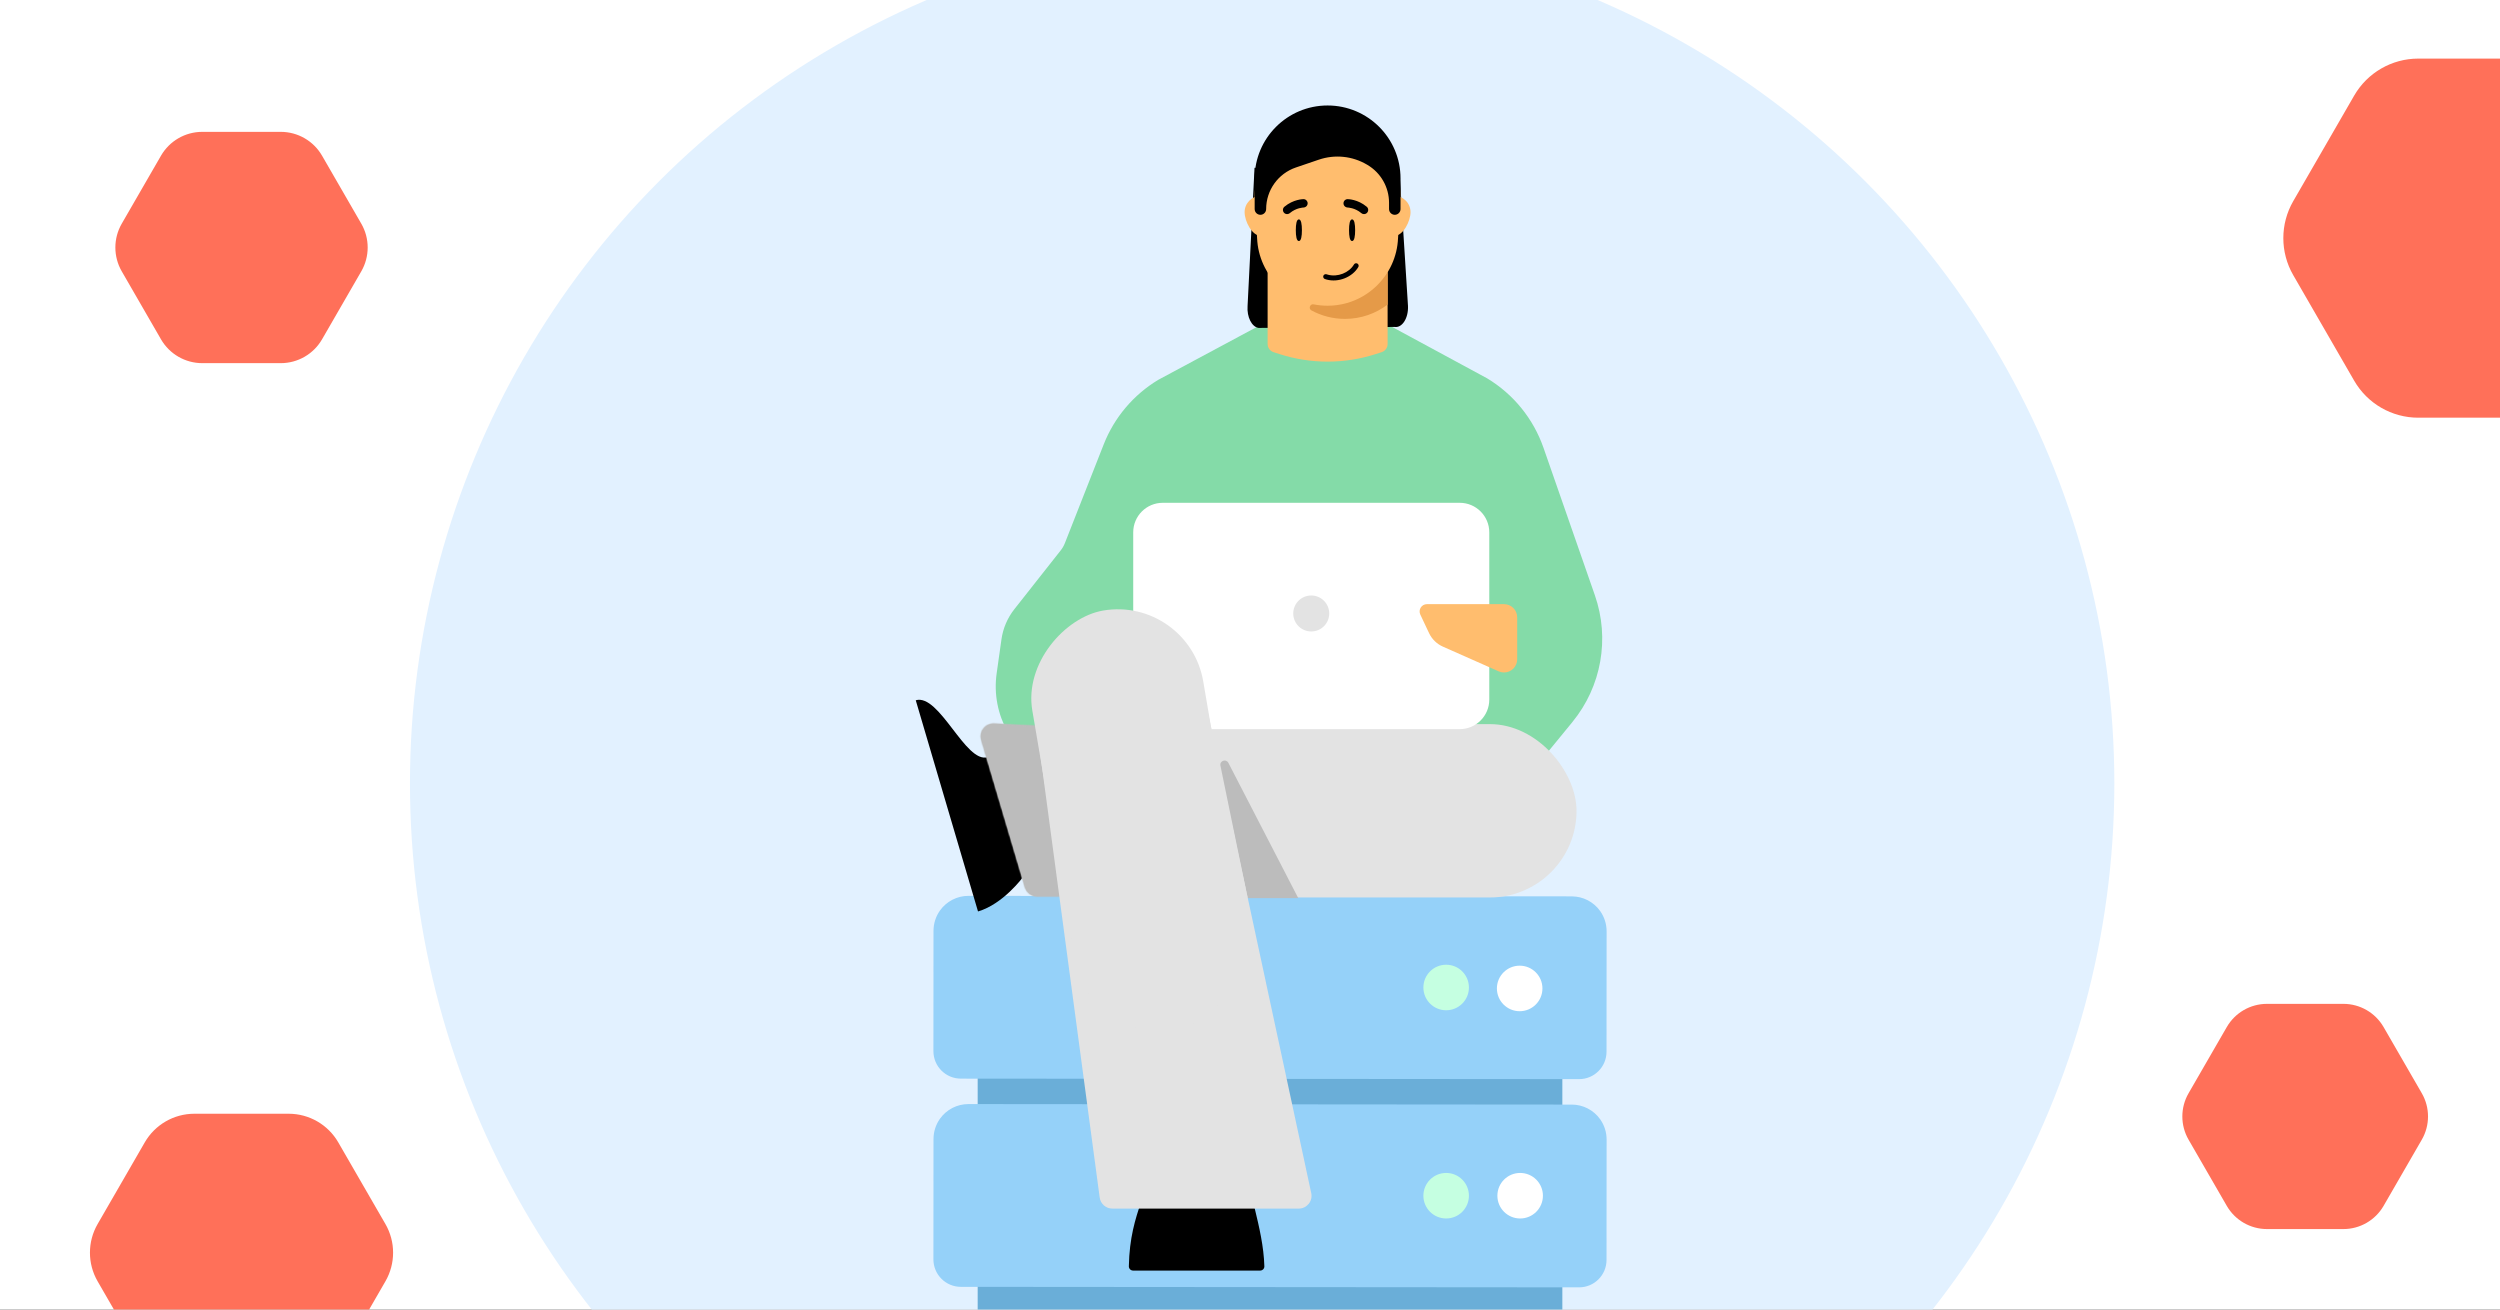 <svg fill="none" height="495" viewBox="0 0 945 495" width="945" xmlns="http://www.w3.org/2000/svg" xmlns:xlink="http://www.w3.org/1999/xlink"><rect x="0" y="0" width="945" height="495" fill="#333333" stroke="none"/><clipPath id="clip0_748_210"><path d="M0 0H945V495H0Z"/></clipPath><mask id="path-14-inside-1_748_210" fill="#ffffff"><path clip-rule="evenodd" d="M395.02 274.54 436.101 279.585 454.295 336.149 444.136 338.843H392.035C389.896 338.843 388.012 337.436 387.405 335.386L370.918 279.722C369.971 276.525 372.472 273.354 375.802 273.529L395.02 274.54Z" fill="#ffffff" fill-rule="evenodd"/></mask><g clip-path="url(#clip0_748_210)"><path d="M0 0H945V495H0Z" fill="#ffffff"/><circle cx="477.093" cy="296.128" fill="#e2f1ff" r="322.128"/><path d="M369.56 404.217H590.567V417.993H369.56V404.217Z" fill="#6aaed8"/><path d="M352.86 351.817 352.83 397.335C352.83 403.067 357.472 407.721 363.204 407.721L596.898 407.915C602.618 407.915 607.26 403.285 607.266 397.559L607.297 352.023C607.297 349.287 606.449 346.612 604.863 344.379 602.394 340.898 598.387 338.828 594.12 338.828L366.061 338.634C361.794 338.634 357.787 340.698 355.311 344.173 353.726 346.406 352.872 349.076 352.866 351.811L352.86 351.817Z" fill="#95d1f9"/><path d="M369.56 482.921H590.567V496.697H369.56V482.921Z" fill="#6aaed8"/><path d="M352.86 430.522 352.83 476.039C352.83 481.771 357.472 486.426 363.204 486.426L596.898 486.619C602.618 486.619 607.26 481.989 607.266 476.263L607.297 430.727C607.297 427.992 606.449 425.316 604.863 423.083 602.394 419.602 598.387 417.532 594.12 417.532L366.061 417.339C361.794 417.339 357.787 419.403 355.311 422.877 353.726 425.11 352.872 427.78 352.866 430.516L352.86 430.522Z" fill="#95d1f9"/><path d="M546.648 381.881C541.894 381.881 538.04 378.028 538.04 373.274 538.04 368.52 541.894 364.667 546.648 364.667 551.401 364.667 555.255 368.52 555.255 373.274 555.255 378.028 551.401 381.881 546.648 381.881Z" fill="#c5ffe1"/><path d="M574.617 460.587C569.864 460.587 566.01 456.734 566.01 451.98 566.01 447.226 569.864 443.373 574.617 443.373 579.371 443.373 583.225 447.226 583.225 451.98 583.225 456.734 579.371 460.587 574.617 460.587Z" fill="#ffffff"/><path d="M574.435 382.238C569.682 382.238 565.828 378.384 565.828 373.631 565.828 368.877 569.682 365.024 574.435 365.024 579.189 365.024 583.042 368.877 583.042 373.631 583.042 378.384 579.189 382.238 574.435 382.238Z" fill="#ffffff"/><path d="M546.648 460.587C541.894 460.587 538.04 456.734 538.04 451.98 538.04 447.226 541.894 443.373 546.648 443.373 551.401 443.373 555.255 447.226 555.255 451.98 555.255 456.734 551.401 460.587 546.648 460.587Z" fill="#c5ffe1"/><path d="M470.205 434.605C471.106 449.526 477.49 463.674 477.929 478.665 477.955 479.554 477.232 480.275 476.343 480.275H428.301C427.412 480.275 426.689 479.546 426.706 478.657 427.116 457.083 435.656 450.145 435.656 434.605H470.205Z" fill="#000000"/><path d="M594.388 272.907 556.077 319.686H461.639L397.422 291.606C382.994 285.297 374.535 270.148 376.735 254.555L378.549 241.688C379.138 237.516 380.822 233.575 383.431 230.266L400.972 208.016C401.615 207.2 402.135 206.294 402.516 205.327L417.207 167.969C421.206 157.792 428.452 149.225 437.814 143.581L478.516 121.751H522.838L562.136 143.012C572.081 149 579.608 158.284 583.431 169.241L602.871 225.038C608.564 241.378 605.352 259.504 594.388 272.893V272.907Z" fill="#84dba8"/><path d="M386.648 331.591C386.648 331.591 379.249 341.716 369.687 344.534L346.153 264.7C355.113 262.059 364.968 288.668 373.273 286.22" fill="#000000"/><rect fill="#e3e3e3" height="65.528" rx="32.764" width="160.609" x="435.319" y="273.718"/><path clip-rule="evenodd" d="M395.02 274.54 436.101 279.585 454.295 336.149 444.136 338.843H392.035C389.896 338.843 388.012 337.436 387.405 335.386L370.918 279.722C369.971 276.525 372.472 273.354 375.802 273.529L395.02 274.54Z" fill="#bcbcbc" fill-rule="evenodd"/><path d="M395.02 274.54 395.067 274.157 395.054 274.155 395.04 274.155 395.02 274.54ZM436.101 279.585 436.469 279.467 436.393 279.232 436.148 279.202 436.101 279.585ZM454.295 336.149 454.394 336.523 454.787 336.419 454.662 336.031 454.295 336.149ZM444.136 338.843V339.23H444.187L444.235 339.217 444.136 338.843ZM387.405 335.386 387.775 335.276 387.775 335.276 387.405 335.386ZM370.918 279.722 371.288 279.613 370.918 279.722ZM375.802 273.529 375.782 273.915 375.802 273.529ZM394.973 274.924 436.054 279.968 436.148 279.202 395.067 274.157 394.973 274.924ZM435.733 279.703 453.927 336.268 454.662 336.031 436.469 279.467 435.733 279.703ZM454.196 335.776 444.037 338.47 444.235 339.217 454.394 336.523 454.196 335.776ZM444.136 338.457H392.035V339.23H444.136V338.457ZM392.035 338.457C390.067 338.457 388.334 337.163 387.775 335.276L387.035 335.495C387.691 337.71 389.725 339.23 392.035 339.23V338.457ZM387.775 335.276 371.288 279.613 370.548 279.832 387.035 335.495 387.775 335.276ZM371.288 279.613C370.417 276.671 372.718 273.753 375.782 273.915L375.822 273.143C372.226 272.954 369.525 276.379 370.548 279.832L371.288 279.613ZM375.782 273.915 395 274.926 395.04 274.155 375.822 273.143 375.782 273.915Z" fill="#bcbcbc" mask="url(#path-14-inside-1_748_210)"/><path d="M461.324 289.415 471.617 339.506H490.749L464.325 288.355C463.468 286.696 460.948 287.587 461.324 289.415Z" fill="#bcbcbc"/><path d="M551.782 190.06H439.525C433.357 190.06 428.357 195.06 428.357 201.228V264.445C428.357 270.612 433.357 275.612 439.525 275.612H551.782C557.949 275.612 562.949 270.612 562.949 264.445V201.228C562.949 195.06 557.949 190.06 551.782 190.06Z" fill="#ffffff"/><path d="M495.647 238.694C499.403 238.694 502.447 235.65 502.447 231.894 502.447 228.139 499.403 225.094 495.647 225.094 491.892 225.094 488.848 228.139 488.848 231.894 488.848 235.65 491.892 238.694 495.647 238.694Z" fill="#e3e3e3"/><path d="M441.837 255.898C448.753 255.898 454.732 260.727 456.186 267.49L495.651 451.004C496.298 454.011 494.006 456.848 490.93 456.848L420.466 456.848C418.047 456.848 416.002 455.059 415.68 452.661L391.54 272.525C390.36 263.723 397.206 255.898 406.087 255.898L441.837 255.898Z" fill="#e3e3e3"/><path d="M527.187 123.581 475.748 123.955C473.155 123.567 471.277 119.829 471.581 115.675L474.208 63.433 529.027 65.273 532.221 115.675C532.417 120.246 530.021 124.013 527.187 123.581Z" fill="#000000"/><path d="M524.521 80.023V130.023C524.521 131.435 523.61 132.686 522.269 133.115L519.99 133.848C508.176 137.646 495.477 137.646 483.672 133.848L481.411 133.124C480.071 132.695 479.159 131.444 479.159 130.032V80.032H524.521V80.023Z" fill="#ffbd6e"/><path d="M482.795 80.193C482.795 76.788 480.034 74.027 476.629 74.027 473.224 74.027 470.463 76.788 470.463 80.193 470.463 83.598 473.224 89.166 476.629 89.166 480.034 89.166 482.795 83.598 482.795 80.193Z" fill="#ffbd6e"/><path d="M533.18 80.194C533.18 76.789 530.418 74.027 527.013 74.027 523.608 74.027 520.847 76.789 520.847 80.194 520.847 83.598 523.608 89.166 527.013 89.166 530.418 89.166 533.18 83.598 533.18 80.194Z" fill="#ffbd6e"/><path d="M501.821 115.573C487.514 115.573 475.753 104.277 475.181 89.979L474.27 75.52C473.644 59.872 486.155 46.842 501.821 46.842 517.478 46.842 529.998 59.872 529.372 75.52L528.461 89.979C527.889 104.277 516.128 115.573 501.821 115.573Z" fill="#ffbd6e"/><path d="M529.4 67.441V79.023C529.4 80.22 528.426 81.194 527.229 81.194 526.031 81.194 525.057 80.22 525.057 79.023V76.637C525.057 70.756 521.947 65.305 516.871 62.32L516.675 62.204C511.179 58.969 504.548 58.299 498.516 60.354L489.856 63.303C483.127 65.591 478.605 71.918 478.605 79.023 478.605 80.22 477.631 81.194 476.433 81.194 475.236 81.194 474.262 80.22 474.262 79.023V67.441C474.262 52.213 486.603 39.871 501.831 39.871 517.059 39.871 529.4 52.213 529.4 67.441Z" fill="#000000"/><path d="M524.521 102.892V115.118C520.043 118.522 514.449 120.542 508.399 120.542 503.815 120.542 499.489 119.38 495.718 117.334 494.485 116.664 495.191 114.769 496.558 115.046 498.265 115.386 500.025 115.564 501.822 115.564 511.393 115.564 519.82 110.506 524.512 102.883L524.521 102.892Z" fill="#e59a48"/><path d="M568.512 228.366H539.386C537.355 228.366 536.011 230.477 536.88 232.315L540.184 239.317C541.255 241.59 543.113 243.408 545.417 244.429L566.501 253.774C567.137 254.057 567.824 254.198 568.522 254.198 571.269 254.198 573.502 251.965 573.502 249.217V233.346C573.502 230.598 571.269 228.366 568.522 228.366" fill="#ffbd6e"/><g fill="#000000"><path d="M492.124 87.02C492.124 89.281 491.837 91.112 490.97 91.112 490.102 91.112 489.815 89.281 489.815 87.02 489.815 84.758 490.102 82.927 490.97 82.927 491.837 82.927 492.124 84.758 492.124 87.02Z"/><path d="M512.243 87.02C512.243 89.281 511.956 91.112 511.088 91.112 510.22 91.112 509.934 89.281 509.934 87.02 509.934 84.758 510.22 82.927 511.088 82.927 511.956 82.927 512.243 84.758 512.243 87.02Z"/><path d="M493.668 78.108C494.053 77.81 494.297 77.349 494.292 76.833 494.281 75.975 493.581 75.27 492.712 75.275 492.544 75.276 488.881 75.324 485.516 78.141 484.843 78.7 484.756 79.682 485.315 80.366 485.874 81.034 486.868 81.12 487.54 80.561 489.999 78.494 492.7 78.451 492.734 78.45 493.081 78.445 493.402 78.298 493.668 78.108Z"/><path d="M508.46 78.108C508.075 77.81 507.831 77.349 507.836 76.833 507.847 75.975 508.547 75.27 509.415 75.275 509.584 75.276 513.247 75.324 516.611 78.141 517.284 78.7 517.371 79.682 516.812 80.366 516.253 81.034 515.26 81.12 514.587 80.561 512.129 78.494 509.428 78.451 509.394 78.45 509.046 78.445 508.726 78.298 508.46 78.108Z"/><path d="M501.43 103.675C500.891 103.531 500.387 103.795 500.223 104.262 500.047 104.749 500.311 105.297 500.799 105.467 501.025 105.544 501.258 105.618 501.489 105.68 505.929 106.87 511.173 104.786 513.446 100.939 513.572 100.72 513.606 100.465 513.543 100.218 513.48 99.971 513.327 99.767 513.104 99.634 513.033 99.587 512.955 99.561 512.866 99.537 512.452 99.426 512.016 99.607 511.799 99.975 509.944 103.125 505.634 104.824 501.97 103.842 501.787 103.793 501.598 103.743 501.421 103.667L501.419 103.678 501.43 103.675Z"/></g><rect fill="#e3e3e3" height="65.528" rx="32.764" transform="matrix(-.168 -.986 .986 -.168 91.547 867.014)" width="160.609" x="411.795" y="394.859"/><path d="M109.118 420.993H73.472C65.736 420.993 58.59 425.12 54.723 431.818L36.901 462.688C33.033 469.387 33.033 477.64 36.901 484.338L54.723 515.209C58.59 521.907 65.739 526.034 73.472 526.034H109.118C116.853 526.034 123.999 521.907 127.867 515.209L145.689 484.338C149.557 477.64 149.557 469.387 145.689 462.688L127.867 431.818C123.999 425.12 116.851 420.993 109.118 420.993V420.993Z" fill="#ff7059"/><path d="M885.804 379.459H856.915C850.646 379.459 844.855 382.803 841.72 388.232L827.277 413.25C824.142 418.679 824.142 425.367 827.277 430.796L841.72 455.814C844.855 461.243 850.648 464.587 856.915 464.587H885.804C892.073 464.587 897.864 461.243 900.999 455.814L915.442 430.796C918.577 425.367 918.577 418.679 915.442 413.25L900.999 388.232C897.864 382.803 892.071 379.459 885.804 379.459V379.459Z" fill="#ff7059"/><path d="M960.171 22.149H914.107C904.11 22.149 894.876 27.482 889.878 36.138L866.847 76.031C861.849 84.687 861.849 95.352 866.847 104.008L889.878 143.901C894.876 152.557 904.113 157.89 914.107 157.89H960.171C970.167 157.89 979.401 152.557 984.4 143.901L1007.43 104.008C1012.43 95.352 1012.43 84.687 1007.43 76.031L984.4 36.138C979.401 27.482 970.164 22.149 960.171 22.149V22.149Z" fill="#ff7059"/><path d="M106.13 49.842H76.46C70.022 49.842 64.074 53.277 60.855 58.852L46.021 84.546C42.802 90.122 42.802 96.991 46.021 102.566L60.855 128.261C64.074 133.836 70.024 137.271 76.46 137.271H106.13C112.568 137.271 118.516 133.836 121.735 128.261L136.569 102.566C139.788 96.991 139.788 90.122 136.569 84.546L121.735 58.852C118.516 53.277 112.566 49.842 106.13 49.842V49.842Z" fill="#ff7059"/></g></svg>